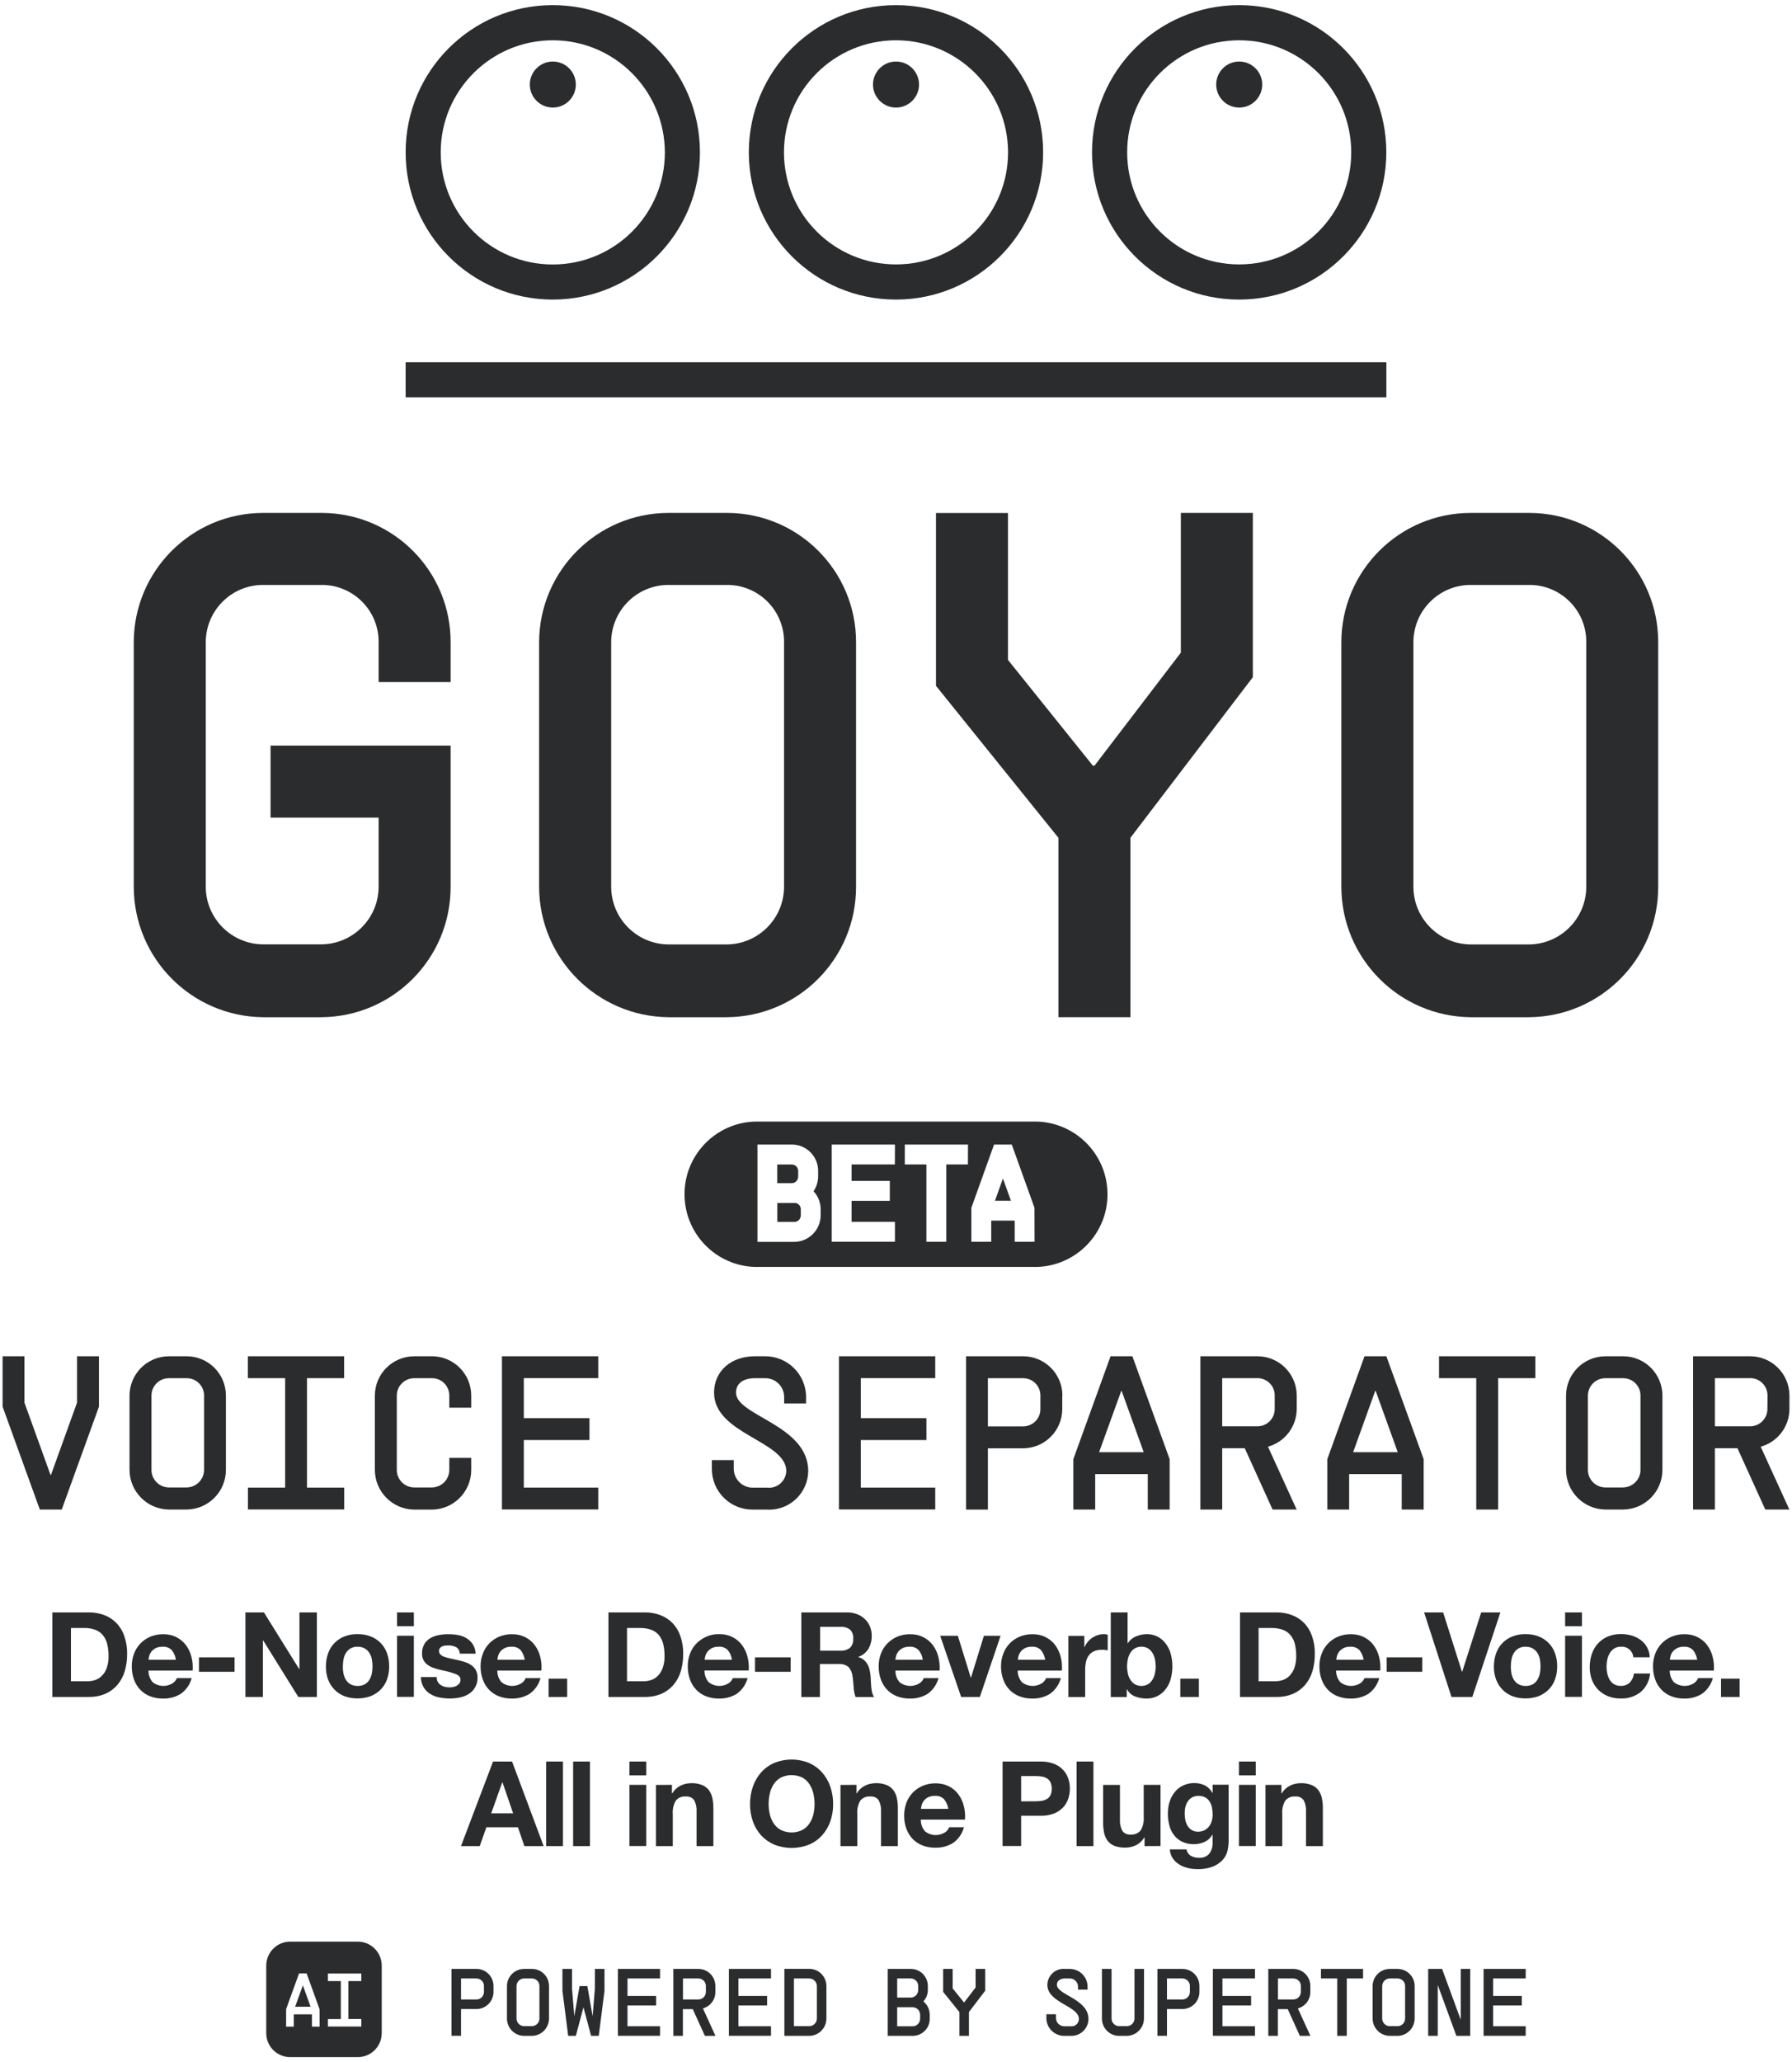 <?xml version="1.0" encoding="utf-8"?>
<!-- Generator: Adobe Illustrator 26.5.0, SVG Export Plug-In . SVG Version: 6.00 Build 0)  -->
<svg version="1.1" id="레이어_1" xmlns="http://www.w3.org/2000/svg" xmlns:xlink="http://www.w3.org/1999/xlink" x="0px"
	 y="0px" viewBox="0 0 234.48 269.77" style="enable-background:new 0 0 234.48 269.77;" xml:space="preserve">
<style type="text/css">
	.st0{fill:#2B2C2D;}
</style>
<g id="그룹_5270" transform="translate(-143.39 -131.646)">
	<g id="그룹_5261" transform="translate(143.39 198.075)">
		<g id="그룹_5252" transform="translate(6.513 143.832)">
			<g id="그룹_5247">
				<path id="패스_8535" class="st0" d="M5.11,0.67C5.78,0.66,6.46,0.78,7.1,1.01c0.6,0.22,1.14,0.57,1.59,1.02
					c0.47,0.48,0.83,1.06,1.05,1.7c0.27,0.77,0.4,1.58,0.38,2.4c0.01,0.75-0.1,1.51-0.31,2.23c-0.19,0.65-0.51,1.25-0.94,1.77
					c-0.43,0.5-0.96,0.9-1.56,1.17c-0.7,0.3-1.45,0.44-2.21,0.43H0.34V0.67H5.11z M4.94,9.68c0.35,0,0.69-0.06,1.02-0.17
					C6.29,9.39,6.59,9.2,6.84,8.94C7.12,8.65,7.33,8.3,7.46,7.92c0.17-0.5,0.25-1.02,0.23-1.55C7.7,5.86,7.64,5.35,7.53,4.86
					C7.43,4.44,7.25,4.04,6.99,3.7C6.74,3.38,6.4,3.12,6.01,2.97C5.53,2.78,5.02,2.7,4.5,2.71H2.77v6.97L4.94,9.68z"/>
				<path id="패스_8536" class="st0" d="M13.47,9.81c0.74,0.58,1.77,0.64,2.57,0.15c0.27-0.16,0.48-0.41,0.59-0.7h1.94
					c-0.22,0.83-0.72,1.56-1.43,2.06c-0.7,0.43-1.5,0.64-2.32,0.62c-0.58,0.01-1.16-0.09-1.7-0.3c-0.49-0.19-0.93-0.48-1.29-0.86
					c-0.36-0.38-0.64-0.84-0.81-1.33c-0.2-0.55-0.29-1.12-0.29-1.7c-0.01-0.57,0.09-1.14,0.29-1.67c0.37-1.01,1.14-1.81,2.13-2.23
					c0.53-0.22,1.09-0.33,1.66-0.33c0.62-0.01,1.23,0.12,1.78,0.4c0.49,0.25,0.92,0.61,1.25,1.06c0.33,0.46,0.57,0.97,0.7,1.52
					c0.15,0.58,0.2,1.18,0.15,1.78h-5.77C12.9,8.83,13.1,9.38,13.47,9.81z M15.95,5.59c-0.32-0.31-0.76-0.47-1.2-0.43
					c-0.3-0.01-0.6,0.05-0.88,0.18c-0.21,0.11-0.4,0.26-0.56,0.44c-0.13,0.17-0.23,0.35-0.29,0.56c-0.05,0.17-0.09,0.35-0.1,0.53
					h3.58C16.44,6.4,16.25,5.96,15.95,5.59L15.95,5.59z"/>
				<path id="패스_8537" class="st0" d="M24.18,6.55v1.89h-4.66V6.55H24.18z"/>
				<path id="패스_8538" class="st0" d="M28.02,0.67l4.62,7.42h0.03V0.67h2.28v11.06h-2.43l-4.6-7.4h-0.03v7.4H25.6V0.67H28.02z"
					/>
				<path id="패스_8539" class="st0" d="M36.43,5.99c0.36-1,1.14-1.8,2.14-2.18c0.54-0.21,1.12-0.31,1.7-0.3
					c0.58-0.01,1.16,0.09,1.71,0.3c1,0.38,1.78,1.18,2.14,2.18c0.2,0.56,0.3,1.15,0.29,1.74c0.01,0.59-0.09,1.18-0.29,1.73
					c-0.18,0.5-0.47,0.95-0.84,1.32c-0.37,0.37-0.82,0.66-1.31,0.85c-0.55,0.2-1.13,0.3-1.71,0.29c-0.58,0.01-1.16-0.09-1.7-0.29
					c-0.49-0.19-0.93-0.47-1.3-0.85c-0.37-0.38-0.65-0.83-0.84-1.32c-0.2-0.55-0.3-1.14-0.29-1.73C36.13,7.14,36.23,6.55,36.43,5.99
					z M38.43,8.67c0.06,0.29,0.16,0.57,0.32,0.82c0.15,0.24,0.35,0.44,0.6,0.58c0.28,0.15,0.61,0.23,0.93,0.22
					c0.33,0.01,0.65-0.06,0.94-0.22c0.25-0.14,0.45-0.34,0.6-0.58c0.15-0.25,0.26-0.53,0.32-0.82c0.06-0.31,0.09-0.62,0.09-0.94
					c0-0.32-0.03-0.63-0.09-0.94c-0.05-0.29-0.16-0.57-0.32-0.82c-0.15-0.24-0.36-0.44-0.6-0.58c-0.29-0.16-0.61-0.24-0.94-0.23
					c-0.62-0.03-1.2,0.28-1.52,0.8c-0.16,0.25-0.26,0.53-0.32,0.82c-0.06,0.31-0.09,0.63-0.09,0.94
					C38.34,8.04,38.37,8.36,38.43,8.67L38.43,8.67z"/>
				<path id="패스_8540" class="st0" d="M45.44,2.48V0.67h2.2v1.81H45.44z M47.64,3.72v8h-2.2v-8H47.64z"/>
				<path id="패스_8541" class="st0" d="M50.76,9.74c0.09,0.17,0.22,0.31,0.38,0.42c0.16,0.11,0.34,0.19,0.53,0.24
					c0.2,0.05,0.42,0.08,0.63,0.08c0.16,0,0.33-0.02,0.49-0.05c0.16-0.03,0.32-0.09,0.46-0.17c0.14-0.08,0.26-0.18,0.35-0.31
					c0.1-0.14,0.15-0.32,0.14-0.49c0-0.33-0.22-0.58-0.66-0.74c-0.6-0.21-1.21-0.38-1.83-0.5c-0.32-0.07-0.63-0.16-0.94-0.26
					c-0.29-0.09-0.56-0.22-0.81-0.39c-0.23-0.15-0.43-0.36-0.57-0.6c-0.15-0.27-0.23-0.58-0.22-0.89c-0.02-0.44,0.09-0.88,0.3-1.27
					c0.2-0.32,0.47-0.59,0.8-0.78c0.35-0.2,0.72-0.33,1.12-0.4c0.42-0.08,0.84-0.12,1.27-0.11c0.42,0,0.85,0.04,1.26,0.12
					c0.39,0.07,0.76,0.22,1.09,0.42c0.32,0.2,0.6,0.46,0.8,0.78c0.23,0.37,0.36,0.8,0.38,1.23h-2.09c0.01-0.35-0.17-0.68-0.48-0.86
					c-0.32-0.16-0.67-0.23-1.02-0.22c-0.13,0-0.27,0.01-0.4,0.02c-0.14,0.01-0.27,0.05-0.39,0.1c-0.12,0.05-0.22,0.13-0.3,0.23
					c-0.09,0.11-0.13,0.25-0.12,0.39c0,0.18,0.08,0.36,0.22,0.48c0.17,0.14,0.36,0.24,0.57,0.3c0.26,0.09,0.53,0.16,0.8,0.21
					c0.3,0.06,0.6,0.13,0.91,0.2c0.32,0.07,0.63,0.16,0.94,0.26c0.29,0.1,0.56,0.23,0.81,0.41c0.23,0.17,0.43,0.38,0.57,0.63
					c0.15,0.29,0.23,0.61,0.22,0.94c0.04,0.88-0.4,1.72-1.15,2.18c-0.36,0.22-0.75,0.38-1.17,0.46c-0.44,0.09-0.89,0.13-1.34,0.13
					c-0.46,0-0.91-0.05-1.36-0.14c-0.42-0.08-0.82-0.24-1.18-0.46c-0.35-0.22-0.64-0.51-0.85-0.86c-0.24-0.41-0.36-0.87-0.36-1.34
					h2.09C50.61,9.34,50.66,9.55,50.76,9.74z"/>
				<path id="패스_8542" class="st0" d="M59.11,9.81c0.74,0.58,1.77,0.64,2.57,0.15c0.27-0.16,0.48-0.41,0.59-0.7h1.94
					c-0.22,0.83-0.72,1.56-1.43,2.06c-0.7,0.43-1.5,0.64-2.32,0.62c-0.58,0.01-1.16-0.09-1.7-0.3c-0.49-0.19-0.93-0.48-1.29-0.86
					c-0.36-0.38-0.64-0.84-0.81-1.33c-0.2-0.55-0.29-1.12-0.29-1.7c-0.01-0.57,0.09-1.14,0.29-1.67c0.37-1.01,1.14-1.81,2.13-2.23
					c0.53-0.22,1.09-0.33,1.66-0.33c0.62-0.01,1.23,0.12,1.78,0.4c0.49,0.25,0.92,0.61,1.25,1.06c0.33,0.46,0.57,0.97,0.7,1.52
					c0.15,0.58,0.2,1.18,0.15,1.78h-5.77C58.55,8.83,58.74,9.38,59.11,9.81z M61.6,5.59c-0.32-0.31-0.76-0.47-1.2-0.43
					c-0.3-0.01-0.6,0.05-0.88,0.18c-0.21,0.11-0.4,0.26-0.56,0.44c-0.13,0.17-0.23,0.35-0.29,0.56c-0.05,0.17-0.09,0.35-0.1,0.53
					h3.58C62.08,6.4,61.89,5.96,61.6,5.59L61.6,5.59z"/>
				<path id="패스_8543" class="st0" d="M67.7,9.34v2.39h-2.43V9.34L67.7,9.34z"/>
				<path id="패스_8544" class="st0" d="M77.86,0.67c0.68-0.01,1.35,0.11,1.99,0.34c0.6,0.22,1.15,0.57,1.6,1.02
					c0.47,0.48,0.83,1.06,1.05,1.7c0.27,0.77,0.4,1.58,0.38,2.4c0.01,0.75-0.1,1.51-0.31,2.23c-0.19,0.65-0.51,1.25-0.94,1.77
					c-0.43,0.5-0.96,0.9-1.56,1.17c-0.7,0.3-1.45,0.44-2.21,0.43H73.1V0.67H77.86z M77.69,9.68c0.35,0,0.69-0.06,1.02-0.17
					c0.33-0.12,0.64-0.31,0.88-0.57c0.28-0.29,0.49-0.65,0.62-1.03c0.17-0.5,0.25-1.02,0.23-1.55c0.01-0.51-0.05-1.01-0.16-1.51
					c-0.09-0.42-0.28-0.81-0.53-1.15c-0.26-0.33-0.6-0.58-0.98-0.73c-0.48-0.18-0.99-0.27-1.51-0.26h-1.73v6.97L77.69,9.68z"/>
				<path id="패스_8545" class="st0" d="M86.22,9.81c0.74,0.58,1.77,0.64,2.57,0.15c0.27-0.16,0.48-0.41,0.59-0.7h1.93
					c-0.22,0.83-0.72,1.56-1.42,2.06c-0.7,0.43-1.5,0.64-2.32,0.62c-0.58,0.01-1.16-0.09-1.7-0.3c-0.49-0.19-0.93-0.48-1.29-0.86
					c-0.36-0.38-0.64-0.84-0.81-1.33c-0.2-0.55-0.29-1.12-0.29-1.7c-0.01-0.57,0.09-1.14,0.29-1.67c0.18-0.5,0.47-0.96,0.84-1.34
					c0.37-0.38,0.81-0.68,1.29-0.89C86.43,3.61,87,3.5,87.57,3.51c0.62-0.01,1.23,0.12,1.78,0.4c0.49,0.25,0.92,0.61,1.25,1.06
					c0.33,0.46,0.57,0.97,0.7,1.52c0.15,0.58,0.2,1.18,0.15,1.78h-5.78C85.66,8.83,85.85,9.38,86.22,9.81z M88.71,5.59
					c-0.32-0.31-0.76-0.47-1.2-0.43c-0.3-0.01-0.6,0.05-0.87,0.18c-0.21,0.11-0.4,0.26-0.56,0.44c-0.13,0.17-0.23,0.35-0.29,0.56
					c-0.05,0.17-0.09,0.35-0.1,0.53h3.57C89.2,6.4,89.01,5.96,88.71,5.59L88.71,5.59z"/>
				<path id="패스_8546" class="st0" d="M96.94,6.55v1.89h-4.66V6.55H96.94z"/>
				<path id="패스_8547" class="st0" d="M104.32,0.67c0.46-0.01,0.91,0.08,1.34,0.24c0.38,0.15,0.73,0.37,1.02,0.66
					c0.28,0.27,0.5,0.6,0.65,0.97c0.15,0.38,0.23,0.78,0.22,1.18c0.02,0.59-0.13,1.17-0.41,1.69c-0.31,0.5-0.78,0.89-1.34,1.08v0.03
					c0.27,0.07,0.53,0.2,0.74,0.38c0.2,0.17,0.36,0.38,0.48,0.61c0.13,0.24,0.22,0.5,0.27,0.77c0.06,0.28,0.1,0.56,0.12,0.84
					c0.01,0.17,0.02,0.38,0.03,0.62s0.03,0.48,0.05,0.73c0.02,0.24,0.07,0.47,0.12,0.7c0.05,0.2,0.13,0.39,0.26,0.57h-2.43
					c-0.15-0.4-0.23-0.83-0.25-1.26c-0.03-0.48-0.08-0.95-0.14-1.39c-0.04-0.47-0.22-0.91-0.53-1.27c-0.37-0.3-0.84-0.44-1.32-0.4
					h-2.43v4.32h-2.43V0.67H104.32z M103.46,5.67c0.45,0.03,0.9-0.1,1.25-0.37c0.31-0.32,0.46-0.76,0.42-1.21
					c0.04-0.43-0.11-0.86-0.42-1.17c-0.36-0.27-0.81-0.4-1.25-0.36h-2.66v3.11L103.46,5.67z"/>
				<path id="패스_8548" class="st0" d="M111.2,9.81c0.74,0.58,1.77,0.64,2.57,0.15c0.27-0.16,0.48-0.41,0.59-0.7h1.93
					c-0.22,0.83-0.72,1.56-1.42,2.06c-0.7,0.43-1.5,0.64-2.32,0.62c-0.58,0.01-1.16-0.09-1.7-0.3c-0.49-0.19-0.93-0.48-1.29-0.86
					c-0.36-0.38-0.64-0.84-0.81-1.33c-0.2-0.55-0.29-1.12-0.29-1.7c-0.01-0.57,0.09-1.14,0.29-1.67c0.18-0.5,0.47-0.96,0.84-1.34
					c0.37-0.38,0.81-0.68,1.29-0.89c0.53-0.22,1.09-0.33,1.66-0.33c0.62-0.01,1.23,0.12,1.78,0.4c0.49,0.25,0.92,0.61,1.25,1.06
					c0.33,0.46,0.57,0.97,0.7,1.52c0.15,0.58,0.2,1.18,0.16,1.78h-5.77C110.63,8.83,110.83,9.38,111.2,9.81z M113.68,5.59
					c-0.32-0.31-0.76-0.47-1.2-0.43c-0.3-0.01-0.6,0.05-0.88,0.18c-0.21,0.11-0.4,0.26-0.56,0.44c-0.13,0.17-0.23,0.35-0.29,0.56
					c-0.05,0.17-0.09,0.35-0.1,0.53h3.58C114.17,6.4,113.98,5.96,113.68,5.59L113.68,5.59z"/>
				<path id="패스_8549" class="st0" d="M119.25,11.73l-2.74-8h2.31l1.69,5.47h0.03l1.69-5.47h2.18l-2.71,8H119.25z"/>
				<path id="패스_8550" class="st0" d="M127.21,9.81c0.74,0.58,1.77,0.64,2.57,0.15c0.27-0.16,0.48-0.41,0.59-0.7h1.93
					c-0.22,0.83-0.72,1.56-1.42,2.06c-0.7,0.43-1.5,0.64-2.32,0.62c-0.58,0.01-1.16-0.09-1.7-0.3c-0.49-0.19-0.93-0.48-1.29-0.86
					c-0.36-0.38-0.64-0.84-0.81-1.33c-0.2-0.55-0.29-1.12-0.29-1.7c-0.01-0.57,0.09-1.14,0.29-1.67c0.37-1.01,1.14-1.81,2.13-2.23
					c0.53-0.22,1.09-0.33,1.66-0.33c0.62-0.01,1.23,0.12,1.78,0.4c0.49,0.25,0.92,0.61,1.25,1.06c0.33,0.46,0.57,0.97,0.7,1.52
					c0.15,0.58,0.2,1.18,0.15,1.78h-5.78C126.64,8.83,126.84,9.38,127.21,9.81z M129.69,5.59c-0.32-0.31-0.76-0.47-1.2-0.43
					c-0.3-0.01-0.6,0.05-0.87,0.18c-0.22,0.11-0.41,0.26-0.56,0.44c-0.13,0.17-0.23,0.35-0.29,0.56c-0.05,0.17-0.09,0.35-0.1,0.53
					h3.58C130.18,6.4,129.99,5.96,129.69,5.59z"/>
				<path id="패스_8551" class="st0" d="M135.37,3.72v1.49h0.03c0.21-0.5,0.57-0.93,1.02-1.23c0.23-0.15,0.47-0.27,0.73-0.35
					c0.26-0.08,0.53-0.12,0.8-0.12c0.16,0,0.32,0.03,0.48,0.08v2.04c-0.1-0.02-0.23-0.04-0.37-0.05c-0.14-0.02-0.28-0.02-0.42-0.02
					c-0.35-0.01-0.7,0.06-1.02,0.2c-0.27,0.12-0.5,0.31-0.67,0.55c-0.18,0.24-0.3,0.52-0.36,0.81c-0.07,0.33-0.11,0.67-0.11,1.01
					v3.61h-2.2v-8H135.37z"/>
				<path id="패스_8552" class="st0" d="M141.03,0.67V4.7h0.03c0.26-0.41,0.64-0.72,1.09-0.9c0.45-0.19,0.94-0.29,1.43-0.29
					c0.86,0,1.68,0.37,2.25,1.01c0.34,0.38,0.6,0.83,0.77,1.31c0.39,1.23,0.39,2.56,0,3.79c-0.17,0.48-0.43,0.93-0.77,1.31
					c-0.58,0.64-1.39,1-2.25,1.01c-0.54,0.01-1.08-0.09-1.58-0.28c-0.45-0.18-0.83-0.51-1.05-0.94h-0.03v1.02h-2.09V0.67H141.03z
					 M144.6,6.75c-0.07-0.29-0.18-0.57-0.34-0.82c-0.15-0.23-0.35-0.42-0.58-0.57c-0.53-0.28-1.15-0.28-1.68,0
					c-0.24,0.14-0.44,0.33-0.59,0.57c-0.16,0.25-0.27,0.53-0.34,0.82c-0.07,0.32-0.11,0.65-0.11,0.98c0,0.32,0.04,0.64,0.11,0.96
					c0.06,0.29,0.18,0.57,0.34,0.82c0.15,0.23,0.35,0.43,0.59,0.57c0.52,0.28,1.16,0.28,1.68,0c0.23-0.14,0.43-0.33,0.58-0.57
					c0.16-0.25,0.28-0.53,0.34-0.82c0.07-0.31,0.11-0.64,0.11-0.96C144.7,7.4,144.67,7.07,144.6,6.75z"/>
				<path id="패스_8553" class="st0" d="M150.36,9.34v2.39h-2.43V9.34L150.36,9.34z"/>
				<path id="패스_8554" class="st0" d="M160.51,0.67c0.68-0.01,1.35,0.11,1.99,0.34c0.6,0.22,1.15,0.57,1.6,1.02
					c0.47,0.48,0.83,1.06,1.05,1.7c0.27,0.77,0.4,1.58,0.38,2.4c0.01,0.75-0.1,1.51-0.31,2.23c-0.19,0.65-0.51,1.25-0.94,1.77
					c-0.43,0.5-0.96,0.9-1.56,1.17c-0.7,0.3-1.45,0.44-2.21,0.43h-4.77V0.67H160.51z M160.34,9.68c0.35,0,0.69-0.06,1.02-0.17
					c0.34-0.12,0.64-0.31,0.88-0.57c0.28-0.3,0.49-0.65,0.62-1.03c0.17-0.5,0.25-1.02,0.23-1.55c0.01-0.51-0.05-1.01-0.16-1.51
					c-0.09-0.42-0.28-0.81-0.54-1.15c-0.26-0.33-0.6-0.58-0.98-0.73c-0.48-0.18-0.99-0.27-1.51-0.26h-1.73v6.97L160.34,9.68z"/>
				<path id="패스_8555" class="st0" d="M168.87,9.81c0.74,0.58,1.77,0.64,2.57,0.15c0.27-0.16,0.48-0.41,0.59-0.7h1.93
					c-0.22,0.83-0.72,1.56-1.42,2.06c-0.7,0.43-1.5,0.64-2.32,0.62c-0.58,0.01-1.16-0.09-1.7-0.3c-0.49-0.19-0.93-0.48-1.29-0.86
					c-0.36-0.38-0.64-0.84-0.81-1.33c-0.2-0.54-0.29-1.12-0.29-1.7c-0.01-0.57,0.09-1.14,0.29-1.67c0.37-1.01,1.14-1.81,2.13-2.23
					c0.53-0.22,1.09-0.33,1.66-0.33c0.62-0.01,1.23,0.12,1.78,0.4c0.49,0.25,0.92,0.61,1.25,1.06c0.33,0.46,0.57,0.97,0.7,1.52
					c0.15,0.58,0.2,1.18,0.15,1.78h-5.78C168.31,8.83,168.5,9.38,168.87,9.81z M171.36,5.59c-0.32-0.31-0.76-0.47-1.2-0.43
					c-0.3-0.01-0.6,0.05-0.87,0.18c-0.21,0.11-0.4,0.26-0.56,0.44c-0.13,0.16-0.23,0.35-0.29,0.56c-0.05,0.17-0.09,0.35-0.1,0.53
					h3.58C171.85,6.4,171.65,5.96,171.36,5.59L171.36,5.59z"/>
				<path id="패스_8556" class="st0" d="M179.59,6.55v1.89h-4.66V6.55H179.59z"/>
				<path id="패스_8557" class="st0" d="M183.41,11.73l-3.58-11.06h2.49l2.46,7.77h0.03l2.49-7.77h2.51l-3.67,11.06H183.41z"/>
				<path id="패스_8558" class="st0" d="M189.26,5.99c0.36-1,1.14-1.8,2.14-2.18c0.54-0.21,1.12-0.31,1.7-0.3
					c0.58-0.01,1.16,0.09,1.71,0.3c1,0.38,1.78,1.18,2.14,2.18c0.2,0.56,0.3,1.15,0.29,1.74c0.01,0.59-0.09,1.18-0.29,1.73
					c-0.18,0.5-0.47,0.95-0.84,1.32c-0.37,0.37-0.82,0.66-1.31,0.85c-0.55,0.2-1.13,0.3-1.71,0.29c-0.58,0.01-1.16-0.09-1.7-0.29
					c-0.49-0.19-0.93-0.47-1.3-0.85c-0.37-0.38-0.65-0.83-0.84-1.32c-0.2-0.55-0.3-1.14-0.29-1.73
					C188.96,7.14,189.06,6.55,189.26,5.99z M191.26,8.67c0.06,0.29,0.16,0.57,0.32,0.82c0.15,0.24,0.35,0.44,0.6,0.58
					c0.28,0.15,0.61,0.23,0.93,0.22c0.33,0.01,0.65-0.06,0.94-0.22c0.25-0.14,0.45-0.34,0.6-0.58c0.15-0.25,0.26-0.53,0.32-0.82
					c0.06-0.31,0.09-0.62,0.09-0.94c0-0.32-0.03-0.63-0.09-0.94c-0.05-0.29-0.16-0.57-0.32-0.82c-0.15-0.24-0.36-0.44-0.6-0.58
					c-0.29-0.16-0.61-0.24-0.94-0.23c-0.62-0.03-1.2,0.28-1.52,0.8c-0.16,0.25-0.26,0.53-0.32,0.82c-0.06,0.31-0.09,0.63-0.09,0.94
					C191.17,8.04,191.2,8.36,191.26,8.67L191.26,8.67z"/>
				<path id="패스_8559" class="st0" d="M198.28,2.48V0.67h2.2v1.81H198.28z M200.48,3.72v8h-2.2v-8H200.48z"/>
				<path id="패스_8560" class="st0" d="M205.57,5.16c-0.31-0.01-0.62,0.07-0.88,0.24c-0.24,0.16-0.44,0.37-0.58,0.62
					c-0.15,0.26-0.26,0.54-0.32,0.84c-0.06,0.3-0.09,0.6-0.09,0.9c0,0.3,0.03,0.59,0.09,0.88c0.06,0.28,0.16,0.56,0.3,0.81
					c0.14,0.24,0.33,0.45,0.57,0.6c0.26,0.16,0.56,0.24,0.87,0.23c0.45,0.03,0.89-0.13,1.22-0.44c0.3-0.33,0.49-0.74,0.53-1.18h2.12
					c-0.08,0.94-0.52,1.81-1.24,2.43c-0.75,0.58-1.67,0.88-2.62,0.84c-0.56,0.01-1.12-0.09-1.65-0.3c-0.48-0.19-0.92-0.48-1.28-0.84
					c-0.36-0.37-0.64-0.81-0.82-1.29c-0.2-0.53-0.3-1.09-0.29-1.65c-0.01-0.59,0.09-1.17,0.27-1.73c0.17-0.51,0.44-0.98,0.8-1.38
					c0.36-0.39,0.8-0.7,1.29-0.91c0.55-0.23,1.14-0.34,1.73-0.33c0.46,0,0.92,0.06,1.37,0.19c0.42,0.12,0.82,0.31,1.18,0.57
					c0.74,0.53,1.19,1.37,1.21,2.28h-2.15c-0.05-0.81-0.75-1.43-1.56-1.38C205.61,5.15,205.59,5.16,205.57,5.16z"/>
				<path id="패스_8561" class="st0" d="M212.52,9.81c0.74,0.58,1.77,0.64,2.57,0.15c0.27-0.16,0.48-0.41,0.59-0.7h1.93
					c-0.22,0.83-0.72,1.56-1.42,2.06c-0.7,0.43-1.5,0.64-2.32,0.62c-0.58,0.01-1.16-0.09-1.7-0.3c-0.49-0.19-0.93-0.48-1.29-0.86
					c-0.36-0.38-0.64-0.84-0.81-1.33c-0.2-0.54-0.29-1.12-0.29-1.7c-0.01-0.57,0.09-1.14,0.29-1.67c0.37-1.01,1.14-1.81,2.13-2.23
					c0.53-0.22,1.09-0.33,1.66-0.33c0.62-0.01,1.23,0.12,1.78,0.4c0.49,0.25,0.92,0.61,1.25,1.06c0.33,0.46,0.57,0.97,0.7,1.52
					c0.15,0.58,0.2,1.18,0.15,1.78h-5.77C211.96,8.83,212.15,9.38,212.52,9.81z M215.01,5.59c-0.32-0.31-0.76-0.47-1.2-0.43
					c-0.3-0.01-0.6,0.05-0.87,0.18c-0.21,0.11-0.4,0.26-0.56,0.44c-0.13,0.16-0.23,0.35-0.29,0.56c-0.05,0.17-0.09,0.35-0.1,0.53
					h3.58C215.49,6.4,215.3,5.96,215.01,5.59L215.01,5.59z"/>
				<path id="패스_8562" class="st0" d="M221.11,9.34v2.39h-2.43V9.34L221.11,9.34z"/>
				<path id="패스_8563" class="st0" d="M60.49,20.18l4.13,11.06H62.1l-0.84-2.46h-4.13l-0.87,2.46h-2.45L58,20.18H60.49z
					 M60.63,26.96l-1.39-4.05H59.2l-1.44,4.05H60.63z"/>
				<path id="패스_8564" class="st0" d="M67.15,20.18v11.06h-2.2V20.18H67.15z"/>
				<path id="패스_8565" class="st0" d="M70.68,20.18v11.06h-2.2V20.18H70.68z"/>
				<path id="패스_8566" class="st0" d="M75.85,21.99v-1.81h2.2v1.81H75.85z M78.05,23.23v8h-2.2v-8H78.05z"/>
				<path id="패스_8567" class="st0" d="M81.41,23.23v1.11h0.05c0.25-0.44,0.63-0.79,1.08-1.01c0.42-0.21,0.89-0.31,1.36-0.32
					c0.49-0.02,0.99,0.06,1.45,0.24c0.35,0.14,0.66,0.37,0.89,0.67c0.23,0.31,0.38,0.66,0.46,1.04c0.09,0.45,0.14,0.9,0.13,1.36
					v4.92h-2.2v-4.52c0.03-0.51-0.07-1.02-0.31-1.48c-0.25-0.35-0.67-0.53-1.1-0.49c-0.49-0.04-0.98,0.15-1.3,0.53
					c-0.31,0.53-0.45,1.14-0.4,1.76v4.2h-2.2v-8L81.41,23.23z"/>
				<path id="패스_8568" class="st0" d="M92,23.46c0.23-0.68,0.6-1.31,1.07-1.85c0.47-0.53,1.06-0.96,1.71-1.24
					c1.47-0.6,3.11-0.6,4.58,0c0.65,0.29,1.23,0.71,1.7,1.24c0.47,0.54,0.84,1.17,1.07,1.85c0.25,0.74,0.38,1.52,0.37,2.3
					c0.01,0.77-0.12,1.53-0.37,2.25c-0.23,0.67-0.6,1.29-1.07,1.82c-0.47,0.52-1.05,0.94-1.7,1.21c-1.47,0.59-3.11,0.59-4.58,0
					c-0.65-0.28-1.23-0.69-1.71-1.21c-0.47-0.53-0.84-1.15-1.07-1.82c-0.25-0.72-0.38-1.49-0.37-2.25
					C91.62,24.97,91.75,24.2,92,23.46z M94.22,27.11c0.1,0.42,0.28,0.82,0.52,1.19c0.24,0.35,0.56,0.64,0.93,0.84
					c0.88,0.42,1.91,0.42,2.79,0c0.37-0.2,0.69-0.49,0.93-0.84c0.24-0.36,0.42-0.76,0.52-1.19c0.11-0.44,0.16-0.9,0.16-1.36
					c0-0.47-0.05-0.95-0.16-1.41c-0.1-0.43-0.28-0.84-0.52-1.22c-0.24-0.35-0.56-0.65-0.93-0.85c-0.88-0.42-1.91-0.42-2.79,0
					c-0.37,0.2-0.69,0.5-0.93,0.85c-0.24,0.37-0.42,0.78-0.52,1.22c-0.11,0.46-0.16,0.93-0.16,1.41
					C94.06,26.21,94.11,26.66,94.22,27.11L94.22,27.11z"/>
				<path id="패스_8569" class="st0" d="M105.55,23.23v1.11h0.05c0.25-0.44,0.63-0.79,1.08-1.01c0.42-0.21,0.89-0.31,1.36-0.32
					c0.49-0.02,0.99,0.06,1.45,0.24c0.35,0.14,0.66,0.37,0.89,0.67c0.23,0.31,0.38,0.66,0.46,1.04c0.09,0.45,0.14,0.9,0.13,1.36
					v4.92h-2.2v-4.52c0.03-0.51-0.07-1.02-0.31-1.48c-0.25-0.35-0.67-0.53-1.1-0.49c-0.49-0.04-0.98,0.15-1.3,0.53
					c-0.31,0.53-0.45,1.14-0.4,1.76v4.2h-2.2v-8L105.55,23.23z"/>
				<path id="패스_8570" class="st0" d="M114.53,29.32c0.74,0.58,1.77,0.64,2.57,0.15c0.27-0.16,0.48-0.41,0.59-0.7h1.93
					c-0.22,0.83-0.72,1.56-1.42,2.06c-0.7,0.43-1.5,0.64-2.32,0.62c-0.58,0.01-1.16-0.09-1.7-0.3c-0.49-0.19-0.92-0.48-1.29-0.86
					c-0.36-0.38-0.63-0.84-0.81-1.33c-0.2-0.54-0.29-1.12-0.29-1.7c0-0.57,0.1-1.14,0.29-1.67c0.37-1.01,1.14-1.81,2.13-2.23
					c0.53-0.22,1.09-0.33,1.66-0.33c0.62-0.01,1.23,0.12,1.78,0.39c0.49,0.25,0.92,0.61,1.25,1.06c0.33,0.46,0.57,0.97,0.7,1.52
					c0.15,0.58,0.2,1.18,0.15,1.78h-5.78C113.96,28.34,114.16,28.89,114.53,29.32z M117.01,25.1c-0.32-0.31-0.76-0.47-1.2-0.43
					c-0.3-0.01-0.6,0.05-0.87,0.18c-0.22,0.11-0.41,0.26-0.56,0.44c-0.13,0.17-0.23,0.35-0.29,0.56c-0.05,0.17-0.09,0.35-0.1,0.52
					h3.58C117.5,25.91,117.31,25.47,117.01,25.1L117.01,25.1z"/>
				<path id="패스_8571" class="st0" d="M129.65,20.18c0.6-0.02,1.2,0.09,1.77,0.3c0.45,0.18,0.85,0.45,1.18,0.8
					c0.3,0.32,0.53,0.71,0.67,1.13c0.28,0.85,0.28,1.77,0,2.62c-0.14,0.42-0.36,0.81-0.67,1.14c-0.33,0.35-0.74,0.62-1.18,0.8
					c-0.56,0.22-1.16,0.32-1.77,0.3h-2.55v3.96h-2.43V20.18H129.65z M128.99,25.38c0.27,0,0.54-0.02,0.8-0.06
					c0.24-0.03,0.47-0.12,0.68-0.24c0.2-0.12,0.36-0.29,0.47-0.5c0.23-0.54,0.23-1.16,0-1.7c-0.11-0.21-0.27-0.38-0.47-0.5
					c-0.21-0.12-0.44-0.21-0.68-0.24c-0.27-0.04-0.54-0.06-0.8-0.06h-1.89v3.31L128.99,25.38z"/>
				<path id="패스_8572" class="st0" d="M136.56,20.18v11.06h-2.2V20.18H136.56z"/>
				<path id="패스_8573" class="st0" d="M143.25,31.24v-1.12h-0.05c-0.25,0.44-0.63,0.79-1.08,1.01c-0.43,0.2-0.89,0.31-1.36,0.31
					c-0.49,0.02-0.98-0.06-1.45-0.23c-0.35-0.14-0.66-0.36-0.89-0.66c-0.23-0.31-0.38-0.66-0.46-1.04c-0.09-0.45-0.14-0.9-0.13-1.35
					v-4.92h2.2v4.52c-0.03,0.51,0.07,1.02,0.31,1.48c0.25,0.35,0.67,0.54,1.1,0.49c0.49,0.04,0.98-0.16,1.3-0.54
					c0.31-0.53,0.45-1.14,0.4-1.76v-4.2h2.2v8L143.25,31.24z"/>
				<path id="패스_8574" class="st0" d="M155.6,21.99v-1.81h2.2v1.81H155.6z M157.8,23.23v8h-2.2v-8H157.8z"/>
				<path id="패스_8575" class="st0" d="M161.16,23.23v1.11h0.05c0.25-0.44,0.63-0.79,1.08-1.01c0.42-0.21,0.89-0.31,1.36-0.32
					c0.49-0.02,0.99,0.06,1.45,0.24c0.35,0.14,0.66,0.37,0.89,0.67c0.23,0.31,0.38,0.66,0.46,1.04c0.09,0.45,0.14,0.9,0.13,1.36
					v4.92h-2.2v-4.52c0.03-0.51-0.07-1.02-0.31-1.48c-0.25-0.35-0.67-0.53-1.1-0.49c-0.49-0.04-0.98,0.16-1.3,0.53
					c-0.31,0.53-0.45,1.14-0.4,1.76v4.2h-2.2v-8L161.16,23.23z"/>
				<path id="패스_8576" class="st0" d="M154.11,31.82c-0.09,0.42-0.29,0.82-0.57,1.15c-0.34,0.39-0.77,0.7-1.25,0.91
					c-0.7,0.28-1.45,0.4-2.2,0.37c-0.4,0-0.81-0.05-1.2-0.15c-0.39-0.09-0.77-0.25-1.11-0.46c-0.33-0.2-0.62-0.48-0.84-0.8
					c-0.23-0.35-0.36-0.75-0.38-1.17h2.18c0.06,0.36,0.28,0.67,0.6,0.86c0.32,0.17,0.68,0.25,1.04,0.24
					c0.52,0.04,1.02-0.16,1.36-0.56c0.29-0.41,0.44-0.91,0.41-1.41v-1.05h-0.03c-0.23,0.41-0.58,0.74-1.01,0.94
					c-0.43,0.2-0.91,0.3-1.39,0.3c-0.53,0.01-1.06-0.09-1.55-0.32c-0.42-0.2-0.79-0.5-1.07-0.87c-0.29-0.38-0.5-0.82-0.61-1.29
					c-0.13-0.51-0.2-1.03-0.19-1.55c0-0.51,0.07-1.01,0.22-1.49c0.14-0.46,0.36-0.89,0.66-1.27c0.29-0.37,0.66-0.67,1.08-0.87
					c0.46-0.22,0.97-0.34,1.48-0.33c0.48-0.01,0.95,0.09,1.39,0.29c0.42,0.22,0.77,0.57,1,0.99h0.03v-1.07h2.09v7.49
					C154.23,31.09,154.19,31.46,154.11,31.82z M151.1,29.16c0.23-0.12,0.43-0.29,0.59-0.49c0.16-0.21,0.27-0.45,0.35-0.71
					c0.08-0.27,0.12-0.55,0.12-0.83c0-0.32-0.03-0.63-0.09-0.94c-0.06-0.28-0.16-0.54-0.31-0.78c-0.14-0.23-0.34-0.41-0.57-0.54
					c-0.28-0.14-0.59-0.21-0.9-0.2c-0.28-0.01-0.55,0.06-0.8,0.19c-0.22,0.12-0.41,0.29-0.56,0.5c-0.15,0.22-0.26,0.47-0.33,0.73
					c-0.07,0.28-0.1,0.57-0.1,0.86c0,0.29,0.03,0.58,0.08,0.86c0.05,0.27,0.15,0.53,0.29,0.77c0.14,0.23,0.33,0.42,0.55,0.56
					c0.26,0.15,0.55,0.23,0.85,0.22C150.56,29.35,150.84,29.29,151.1,29.16L151.1,29.16z"/>
			</g>
			<g id="그룹_5251" transform="translate(27.996 43.068)">
				<g id="그룹_5248">
					<path id="패스_8577" class="st0" d="M5.11,6.41l-1,2.78h2.02l-1-2.78H5.11z"/>
					<path id="패스_8578" class="st0" d="M12.31,0.67H3.46c-1.73,0-3.12,1.4-3.13,3.13v8.85c0,1.73,1.4,3.12,3.13,3.13h8.85
						c1.73-0.01,3.12-1.4,3.13-3.13V3.8C15.43,2.07,14.04,0.67,12.31,0.67z M7.31,11.79h-1v-1.61H3.93v1.61H2.93V9.5l1.69-4.67h0.99
						L7.3,9.5L7.31,11.79z M12.77,5.83h-1.69v4.96h1.69v0.99H8.4V10.8h1.69V5.83H8.4V4.84h4.37L12.77,5.83z"/>
				</g>
				<g id="그룹_5250" transform="translate(24.226 3.568)">
					<g id="그룹_5249">
						<path id="패스_8579" class="st0" d="M5.84,2.92v0.75c0,1.24-1,2.25-2.23,2.25c-0.01,0-0.01,0-0.02,0h-2v3.5H0.34V0.67h3.25
							c1.24-0.01,2.25,1,2.25,2.23C5.84,2.91,5.84,2.91,5.84,2.92z M4.59,2.92c0.01-0.55-0.43-0.99-0.98-1c-0.01,0-0.02,0-0.02,0h-2
							v2.75h2c0.55,0.01,0.99-0.43,1-0.98c0-0.01,0-0.02,0-0.02V2.92z"/>
						<path id="패스_8580" class="st0" d="M9.85,9.43C8.6,9.42,7.6,8.41,7.6,7.16V2.92c0-1.24,1.01-2.25,2.25-2.25c0,0,0,0,0,0h1
							c1.24-0.01,2.25,0.99,2.25,2.23c0,0.01,0,0.01,0,0.02v4.24c0,1.25-1.01,2.26-2.25,2.27L9.85,9.43z M11.85,7.16V2.92
							c0.01-0.55-0.43-0.99-0.98-1c-0.01,0-0.02,0-0.02,0h-1c-0.55,0-1,0.45-1,1v4.24c0,0.55,0.45,1,1,1h1
							C11.4,8.16,11.85,7.71,11.85,7.16C11.85,7.16,11.85,7.16,11.85,7.16L11.85,7.16z"/>
						<path id="패스_8581" class="st0" d="M20.36,0.67v2.88l-0.75,5.88h-1l-1-3.74l-1,3.74h-1l-0.75-5.88V0.67h1.25v2.5l0.3,3.69
							l0.69-3.94h1.02l0.69,3.94l0.3-3.69v-2.5H20.36z"/>
						<path id="패스_8582" class="st0" d="M23.37,1.92v2.29h3.75v1.25h-3.75v2.71h4.26v1.25h-5.51V0.67h5.51v1.25L23.37,1.92z"/>
						<path id="패스_8583" class="st0" d="M33.24,5.84l1.64,3.59H33.5l-1.59-3.5h-1.29v3.5h-1.25V0.67h3.25
							c1.24-0.01,2.25,0.99,2.25,2.23c0,0.01,0,0.01,0,0.02v0.75C34.89,4.68,34.21,5.57,33.24,5.84z M33.63,2.92
							c0.01-0.55-0.43-0.99-0.98-1c-0.01,0-0.02,0-0.02,0h-2v2.75h2c0.55,0.01,0.99-0.43,1-0.98c0-0.01,0-0.02,0-0.02V2.92z"/>
						<path id="패스_8584" class="st0" d="M37.89,1.92v2.29h3.75v1.25h-3.75v2.71h4.26v1.25h-5.51V0.67h5.51v1.25L37.89,1.92z"/>
						<path id="패스_8585" class="st0" d="M49.4,2.92v4.24c0,1.24-1.01,2.26-2.25,2.27h-3.25V0.66h3.25
							C48.39,0.66,49.4,1.67,49.4,2.92C49.4,2.92,49.4,2.92,49.4,2.92z M48.15,2.92c0-0.55-0.45-1-1-1h-2v6.24h2c0.55,0,1-0.45,1-1
							V2.92z"/>
						<path id="패스_8586" class="st0" d="M62.92,6.68v0.5c0.01,1.24-0.99,2.25-2.23,2.25c-0.01,0-0.01,0-0.02,0h-3.25V0.67h3
							c1.24-0.01,2.25,0.99,2.25,2.23c0,0.01,0,0.01,0,0.02v0.5c0,0.55-0.2,1.09-0.58,1.5C62.61,5.35,62.92,6,62.92,6.68z
							 M58.66,1.92v2.5h1.75c0.55,0.01,0.99-0.43,1-0.98c0-0.01,0-0.01,0-0.02v-0.5c0.01-0.55-0.43-0.99-0.98-1
							c-0.01,0-0.02,0-0.02,0H58.66z M61.66,6.68c0.01-0.55-0.43-0.99-0.98-1c-0.01,0-0.02,0-0.02,0h-2v2.5h2
							c0.55,0.01,0.99-0.43,1-0.98c0-0.01,0-0.02,0-0.02V6.68z"/>
						<path id="패스_8587" class="st0" d="M70.18,0.67v2.85l-2.13,2.79v3.12H66.8V6.31l-2.13-2.64v-3h1.25v2.55l1.48,1.84h0.02
							l1.5-1.96V0.67H70.18z"/>
						<path id="패스_8588" class="st0" d="M79.44,6.6v0.5c0,0.59,0.48,1.07,1.08,1.08h0.84c0.54,0.06,1.03-0.34,1.08-0.88
							c0-0.02,0-0.05,0-0.07c0-1.73-4.13-2.1-4.13-4.48c0.02-1.17,0.98-2.1,2.15-2.09c0.06,0,0.12,0,0.18,0.01h0.59
							c1.29,0,2.34,1.04,2.34,2.33c0,0,0,0,0,0v0.38h-1.25V3c0-0.6-0.48-1.08-1.08-1.08c0,0-0.01,0-0.01,0h-0.59
							c-0.67,0-1.08,0.31-1.08,0.83c0,1.33,4.13,1.84,4.13,4.48c-0.02,1.23-1.03,2.22-2.26,2.2c-0.03,0-0.05,0-0.08,0h-0.84
							c-1.28,0-2.33-1.04-2.33-2.32c0,0,0-0.01,0-0.01V6.6L79.44,6.6z"/>
						<path id="패스_8589" class="st0" d="M90.95,7.16c0,1.24-1.01,2.26-2.25,2.27h-1c-1.25,0-2.25-1.02-2.25-2.27V0.67h1.26v6.49
							c0,0.55,0.45,1,1,1h1c0.55,0,1-0.45,1-1V0.67h1.25L90.95,7.16z"/>
						<path id="패스_8590" class="st0" d="M98.21,2.92v0.75c0.01,1.24-1,2.25-2.23,2.25c-0.01,0-0.01,0-0.02,0h-2v3.5h-1.25V0.67
							h3.25c1.24-0.01,2.25,1,2.25,2.23C98.21,2.91,98.21,2.91,98.21,2.92z M96.96,2.92c0.01-0.55-0.43-0.99-0.98-1
							c-0.01,0-0.02,0-0.02,0h-2v2.75h2c0.55,0.01,0.99-0.43,1-0.98c0-0.01,0-0.02,0-0.02V2.92z"/>
						<path id="패스_8591" class="st0" d="M101.22,1.92v2.29h3.75v1.25h-3.75v2.71h4.26v1.25h-5.51V0.67h5.51v1.25L101.22,1.92z"
							/>
						<path id="패스_8592" class="st0" d="M111.09,5.84l1.64,3.59h-1.38l-1.59-3.5h-1.29v3.5h-1.25V0.67h3.25
							c1.24-0.01,2.25,0.99,2.25,2.23c0,0.01,0,0.01,0,0.02v0.75C112.74,4.68,112.07,5.57,111.09,5.84z M111.48,2.92
							c0.01-0.55-0.43-0.99-0.98-1c-0.01,0-0.02,0-0.02,0h-2v2.75h2c0.55,0.01,0.99-0.43,1-0.98c0-0.01,0-0.02,0-0.02V2.92z"/>
						<path id="패스_8593" class="st0" d="M119.62,1.92h-2.13v7.51h-1.25V1.92h-2.13V0.67h5.51L119.62,1.92z"/>
						<path id="패스_8594" class="st0" d="M123.12,9.43c-1.24-0.01-2.25-1.02-2.25-2.27V2.92c0-1.24,1.01-2.25,2.25-2.25
							c0,0,0,0,0,0h1c1.24,0,2.25,1,2.25,2.23c0,0.01,0,0.01,0,0.02v4.24c0,1.25-1.01,2.26-2.25,2.27L123.12,9.43z M125.12,7.16
							V2.92c0.01-0.55-0.43-0.99-0.98-1c-0.01,0-0.02,0-0.02,0h-1c-0.55,0-1,0.45-1,1v4.24c0,0.55,0.45,1,1,1h1
							C124.68,8.16,125.12,7.71,125.12,7.16C125.13,7.16,125.13,7.16,125.12,7.16L125.12,7.16z"/>
						<path id="패스_8595" class="st0" d="M133.64,0.67v8.76h-1.81l-2.44-6.66v6.66h-1.25V0.67h1.82l2.44,6.66V0.67H133.64z"/>
						<path id="패스_8596" class="st0" d="M136.64,1.92v2.29h3.75v1.25h-3.75v2.71h4.26v1.25h-5.51V0.67h5.51v1.25L136.64,1.92z"
							/>
					</g>
				</g>
			</g>
		</g>
		<g id="그룹_5255" transform="translate(17.162)">
			<g id="그룹_5254">
				<g id="그룹_5253">
					<path id="패스_8597" class="st0" d="M24.84,0.67H17.3C7.94,0.66,0.34,8.25,0.34,17.61c0,0.01,0,0.01,0,0.02v31.95
						c0.02,9.38,7.59,16.99,16.96,17.06h7.54c9.39-0.04,16.98-7.67,16.96-17.06V31.11H18.24v9.42h14.14v9.04
						c-0.01,4.16-3.38,7.53-7.54,7.54H17.3c-4.16-0.01-7.53-3.38-7.54-7.54V17.63c-0.02-4.14,3.32-7.52,7.46-7.54
						c0.03,0,0.05,0,0.08,0h7.54c4.11-0.06,7.49,3.23,7.54,7.34c0,0.06,0,0.13,0,0.19v5.18h9.42v-5.18
						C41.84,8.3,34.31,0.71,24.98,0.67C24.93,0.67,24.88,0.67,24.84,0.67z"/>
					<path id="패스_8598" class="st0" d="M77.89,0.67h-7.54c-9.36-0.01-16.96,7.58-16.97,16.94c0,0.01,0,0.01,0,0.02v31.95
						c0.02,9.38,7.59,16.99,16.97,17.06h7.54c9.39-0.04,16.98-7.67,16.96-17.06V17.63C94.89,8.3,87.35,0.71,78.03,0.67
						C77.98,0.67,77.93,0.67,77.89,0.67z M85.43,49.58c-0.01,4.16-3.38,7.53-7.54,7.54h-7.54c-4.16-0.01-7.53-3.38-7.54-7.54V17.63
						c-0.02-4.14,3.32-7.52,7.46-7.54c0.03,0,0.05,0,0.08,0h7.54c4.11-0.06,7.49,3.23,7.54,7.34c0,0.06,0,0.13,0,0.19V49.58z"/>
					<path id="패스_8599" class="st0" d="M182.85,0.67h-7.54c-9.36-0.01-16.96,7.58-16.96,16.94c0,0.01,0,0.01,0,0.02v31.95
						c0.02,9.38,7.59,16.99,16.96,17.06h7.54c9.39-0.04,16.98-7.67,16.96-17.06V17.63c0.04-9.33-7.49-16.92-16.82-16.96
						C182.95,0.67,182.9,0.67,182.85,0.67z M190.4,49.58c-0.01,4.16-3.38,7.53-7.54,7.54h-7.54c-4.16-0.01-7.53-3.38-7.54-7.54
						V17.63c-0.02-4.14,3.32-7.52,7.46-7.54c0.03,0,0.05,0,0.08,0h7.54c4.11-0.06,7.49,3.23,7.54,7.34c0,0.06,0,0.13,0,0.19V49.58z"
						/>
				</g>
				<path id="패스_8600" class="st0" d="M137.35,0.67v9.42l0,0v8.86l-11.31,14.8h-0.19L114.73,19.9v-9.8l0,0V0.68h-9.42v9.42l0,0
					v13.19l16.02,19.88v14.05l0,0v9.42h9.42v-9.42l0,0V43.17l16.02-21.01V10.09l0,0V0.67H137.35z"/>
			</g>
		</g>
		<g id="그룹_5260" transform="translate(0 110.325)">
			<g id="그룹_5259">
				<g id="그룹_5258">
					<g id="그룹_5256">
						<path id="패스_8601" class="st0" d="M12.95,0.67v6.59L8.08,20.72H5.21L0.34,7.26V0.67H3.2v6.07l3.41,9.45h0.06l3.41-9.45
							V0.67H12.95z"/>
						<path id="패스_8602" class="st0" d="M22.11,20.72c-2.85-0.02-5.15-2.34-5.16-5.19V5.83c0-2.85,2.3-5.15,5.15-5.16
							c0,0,0,0,0.01,0h2.29c2.84-0.01,5.14,2.28,5.16,5.11c0,0.01,0,0.03,0,0.04v9.71c0,2.85-2.3,5.17-5.16,5.19H22.11z M26.7,15.54
							V5.83c0.02-1.25-0.99-2.28-2.24-2.29c-0.02,0-0.04,0-0.06,0h-2.29c-1.26-0.01-2.29,1.01-2.29,2.27c0,0.01,0,0.02,0,0.02v9.71
							c0,1.26,1.03,2.29,2.29,2.29h2.29C25.67,17.83,26.69,16.8,26.7,15.54z"/>
						<path id="패스_8603" class="st0" d="M40.17,3.53v14.32h4.87v2.86h-12.6v-2.86h4.87V3.53h-4.88V0.67h12.6v2.86H40.17z"/>
						<path id="패스_8604" class="st0" d="M58.79,5.83c0.02-1.25-0.98-2.28-2.23-2.29c-0.02,0-0.04,0-0.06,0h-2.29
							c-1.26-0.01-2.29,1.01-2.29,2.27c0,0.01,0,0.02,0,0.02v9.71c0,1.26,1.03,2.29,2.29,2.29h2.29c1.26,0,2.29-1.03,2.29-2.29
							v-1.58h2.87v1.58c0,2.85-2.3,5.17-5.16,5.19h-2.29c-2.85-0.02-5.15-2.34-5.16-5.19V5.83c0-2.85,2.3-5.15,5.15-5.16
							c0,0,0,0,0.01,0h2.29c2.84-0.01,5.14,2.28,5.16,5.11c0,0.01,0,0.03,0,0.04V7.4h-2.87V5.83z"/>
						<path id="패스_8605" class="st0" d="M68.54,3.53v5.24h8.59v2.86h-8.59v6.22h9.74v2.86h-12.6V0.67h12.6v2.86H68.54z"/>
					</g>
					<g id="그룹_5257" transform="translate(92.814)">
						<path id="패스_8606" class="st0" d="M3.2,14.25v1.15c0.01,1.36,1.11,2.45,2.46,2.46h1.92c1.24,0.13,2.35-0.78,2.48-2.02
							c0.01-0.05,0.01-0.1,0.01-0.15c0-3.95-9.45-4.81-9.45-10.26c0-2.81,2.21-4.76,5.33-4.76H7.3c2.95-0.01,5.35,2.38,5.36,5.32
							c0,0,0,0,0,0v0.86H9.79V6c0-1.36-1.11-2.47-2.47-2.46c-0.01,0-0.01,0-0.02,0H5.95c-1.55,0-2.46,0.72-2.46,1.89
							c0,3.04,9.45,4.21,9.45,10.26c-0.03,2.82-2.35,5.08-5.17,5.05c-0.06,0-0.13,0-0.19-0.01H5.66c-2.94,0.01-5.32-2.37-5.33-5.31
							c0-0.01,0-0.01,0-0.02v-1.15H3.2z"/>
						<path id="패스_8607" class="st0" d="M19.82,3.53v5.24h8.59v2.86h-8.59v6.22h9.74v2.86h-12.6V0.67h12.6v2.86H19.82z"/>
						<path id="패스_8608" class="st0" d="M46.18,5.83v1.72c0.01,2.84-2.28,5.14-5.11,5.16c-0.01,0-0.03,0-0.04,0h-4.58v8.02
							h-2.86V0.67h7.45c2.84-0.01,5.14,2.28,5.16,5.11C46.18,5.8,46.18,5.81,46.18,5.83z M43.32,5.83c0.02-1.25-0.98-2.28-2.23-2.29
							c-0.02,0-0.04,0-0.06,0h-4.58v6.3h4.58c1.25,0.02,2.28-0.98,2.29-2.23c0-0.02,0-0.04,0-0.06V5.83z"/>
						<path id="패스_8609" class="st0" d="M60.23,14.13v6.59h-2.86v-4.64h-6.88v4.64h-2.86v-6.59l4.87-13.46h2.86L60.23,14.13z
							 M51,13.22h5.84L53.95,5.2H53.9L51,13.22z"/>
						<path id="패스_8610" class="st0" d="M73.1,12.5l3.75,8.22H73.7l-3.64-8.02h-2.95v8.02h-2.86V0.67h7.45
							c2.84-0.01,5.14,2.28,5.16,5.11c0,0.01,0,0.03,0,0.04v1.72C76.86,9.85,75.32,11.88,73.1,12.5z M73.98,5.82
							C74,4.57,73,3.55,71.75,3.53c-0.02,0-0.04,0-0.06,0h-4.58v6.3h4.58c1.25,0.02,2.28-0.98,2.29-2.23c0-0.02,0-0.04,0-0.06V5.82z
							"/>
						<path id="패스_8611" class="st0" d="M93.47,14.13v6.59H90.6v-4.64h-6.88v4.64h-2.86v-6.59l4.87-13.46h2.86L93.47,14.13z
							 M84.24,13.22h5.84L87.19,5.2h-0.06L84.24,13.22z"/>
						<path id="패스_8612" class="st0" d="M108.08,3.53h-4.87v17.19h-2.86V3.53h-4.87V0.67h12.6L108.08,3.53z"/>
						<path id="패스_8613" class="st0" d="M117.26,20.72c-2.85-0.02-5.15-2.34-5.16-5.19V5.83c0-2.85,2.3-5.15,5.15-5.16
							c0,0,0,0,0.01,0h2.29c2.84-0.01,5.14,2.28,5.16,5.11c0,0.01,0,0.03,0,0.04v9.71c0,2.85-2.3,5.17-5.16,5.19H117.26z
							 M121.84,15.54V5.83c0.02-1.25-0.99-2.28-2.24-2.29c-0.02,0-0.04,0-0.06,0h-2.29c-1.26-0.01-2.28,1.01-2.29,2.27
							c0,0.01,0,0.02,0,0.02v9.71c0,1.26,1.03,2.29,2.29,2.29h2.29C120.81,17.82,121.84,16.8,121.84,15.54L121.84,15.54z"/>
						<path id="패스_8614" class="st0" d="M137.57,12.5l3.75,8.22h-3.15l-3.64-8.02h-2.95v8.02h-2.86V0.67h7.45
							c2.84-0.01,5.14,2.28,5.16,5.11c0,0.01,0,0.03,0,0.04v1.72C141.34,9.85,139.8,11.88,137.57,12.5z M138.46,5.82
							c0.02-1.25-0.99-2.28-2.24-2.29c-0.02,0-0.04,0-0.06,0h-4.58v6.3h4.58c1.25,0.02,2.28-0.99,2.29-2.24c0-0.02,0-0.04,0-0.06
							L138.46,5.82z"/>
					</g>
				</g>
			</g>
		</g>
	</g>
	<g id="그룹_5262" transform="translate(232.591 277.695)">
		<path id="패스_8615" class="st0" d="M40.99,11.03h2.09l-1.05-2.91L40.99,11.03z"/>
		<path id="패스_8616" class="st0" d="M14.72,11.32h-2.21v2.48h2.21c0.47,0.01,0.85-0.37,0.86-0.84c0-0.01,0-0.02,0-0.04v-0.75
			c0.02-0.46-0.34-0.84-0.8-0.86C14.75,11.32,14.74,11.32,14.72,11.32z"/>
		<path id="패스_8617" class="st0" d="M15.24,7.84V7.16c0.01-0.47-0.35-0.86-0.82-0.87c-0.01,0-0.03,0-0.04,0h-1.88v2.44h1.87
			c0.47,0.01,0.86-0.36,0.86-0.83C15.24,7.87,15.24,7.86,15.24,7.84z"/>
		<path id="패스_8618" class="st0" d="M46.44,0.67H9.64c-5.25,0.13-9.41,4.5-9.27,9.75c0.13,5.07,4.21,9.15,9.27,9.27h36.8
			c5.25-0.13,9.41-4.5,9.27-9.75C55.58,4.87,51.5,0.8,46.44,0.67z M18.18,12.93c0,1.91-1.55,3.47-3.46,3.48H9.91V3.68h4.48
			c1.89-0.02,3.44,1.51,3.46,3.4c0,0.02,0,0.05,0,0.07v0.68c0,0.7-0.21,1.38-0.6,1.96c0.6,0.64,0.94,1.49,0.93,2.38L18.18,12.93z
			 M27.89,6.28h-5.66v2.15h5v2.61h-5v2.75h5.67v2.6h-8.27V3.68h8.27L27.89,6.28z M37.45,6.28h-2.83V16.4h-2.6V6.28h-2.83v-2.6h8.27
			L37.45,6.28z M46.17,16.4h-2.6v-2.77H40.5v2.77h-2.6v-4.45l2.97-8.27h2.32l2.97,8.27L46.17,16.4z"/>
	</g>
	<g id="그룹_5269" transform="translate(196.126 131.646)">
		<g id="그룹_5264">
			<g id="그룹_5263" transform="translate(0)">
				<path id="패스_8619" class="st0" d="M19.6,39.19c-10.64,0-19.26-8.62-19.26-19.26S8.95,0.67,19.59,0.67
					c10.64,0,19.26,8.62,19.26,19.26c0,0,0,0,0,0C38.84,30.56,30.23,39.18,19.6,39.19z M19.6,5.27c-8.1,0-14.67,6.56-14.67,14.66
					c0,8.1,6.56,14.67,14.66,14.67c8.1,0,14.67-6.56,14.67-14.66c0,0,0,0,0,0C34.24,11.84,27.69,5.28,19.6,5.27z"/>
				<circle id="타원_52" class="st0" cx="19.6" cy="11.06" r="3.01"/>
			</g>
			<rect id="사각형_3420" x="0.34" y="47.39" class="st0" width="128.33" height="4.59"/>
		</g>
		<g id="그룹_5266" transform="translate(44.906)">
			<g id="그룹_5265">
				<path id="패스_8620" class="st0" d="M19.6,39.19c-10.64,0-19.26-8.62-19.26-19.26S8.96,0.67,19.59,0.67
					c10.64,0,19.26,8.62,19.26,19.26c0,0,0,0,0,0C38.84,30.56,30.23,39.18,19.6,39.19z M19.6,5.27c-8.1,0-14.66,6.56-14.66,14.66
					c0,8.1,6.56,14.66,14.66,14.66c8.1,0,14.66-6.56,14.66-14.66c0,0,0,0,0,0C34.25,11.84,27.69,5.28,19.6,5.27z"/>
				<circle id="타원_53" class="st0" cx="19.6" cy="11.06" r="3.01"/>
			</g>
		</g>
		<g id="그룹_5268" transform="translate(89.812)">
			<g id="그룹_5267">
				<path id="패스_8621" class="st0" d="M19.6,39.19c-10.64,0-19.26-8.62-19.26-19.26S8.96,0.67,19.59,0.67
					c10.64,0,19.26,8.62,19.26,19.26c0,0,0,0,0,0C38.84,30.56,30.23,39.18,19.6,39.19z M19.6,5.27c-8.1,0-14.66,6.56-14.66,14.66
					S11.5,34.59,19.6,34.59c8.1,0,14.66-6.56,14.66-14.66c0,0,0,0,0,0C34.25,11.83,27.69,5.27,19.6,5.27z"/>
				<circle id="타원_54" class="st0" cx="19.6" cy="11.06" r="3.01"/>
			</g>
		</g>
	</g>
</g>
</svg>

